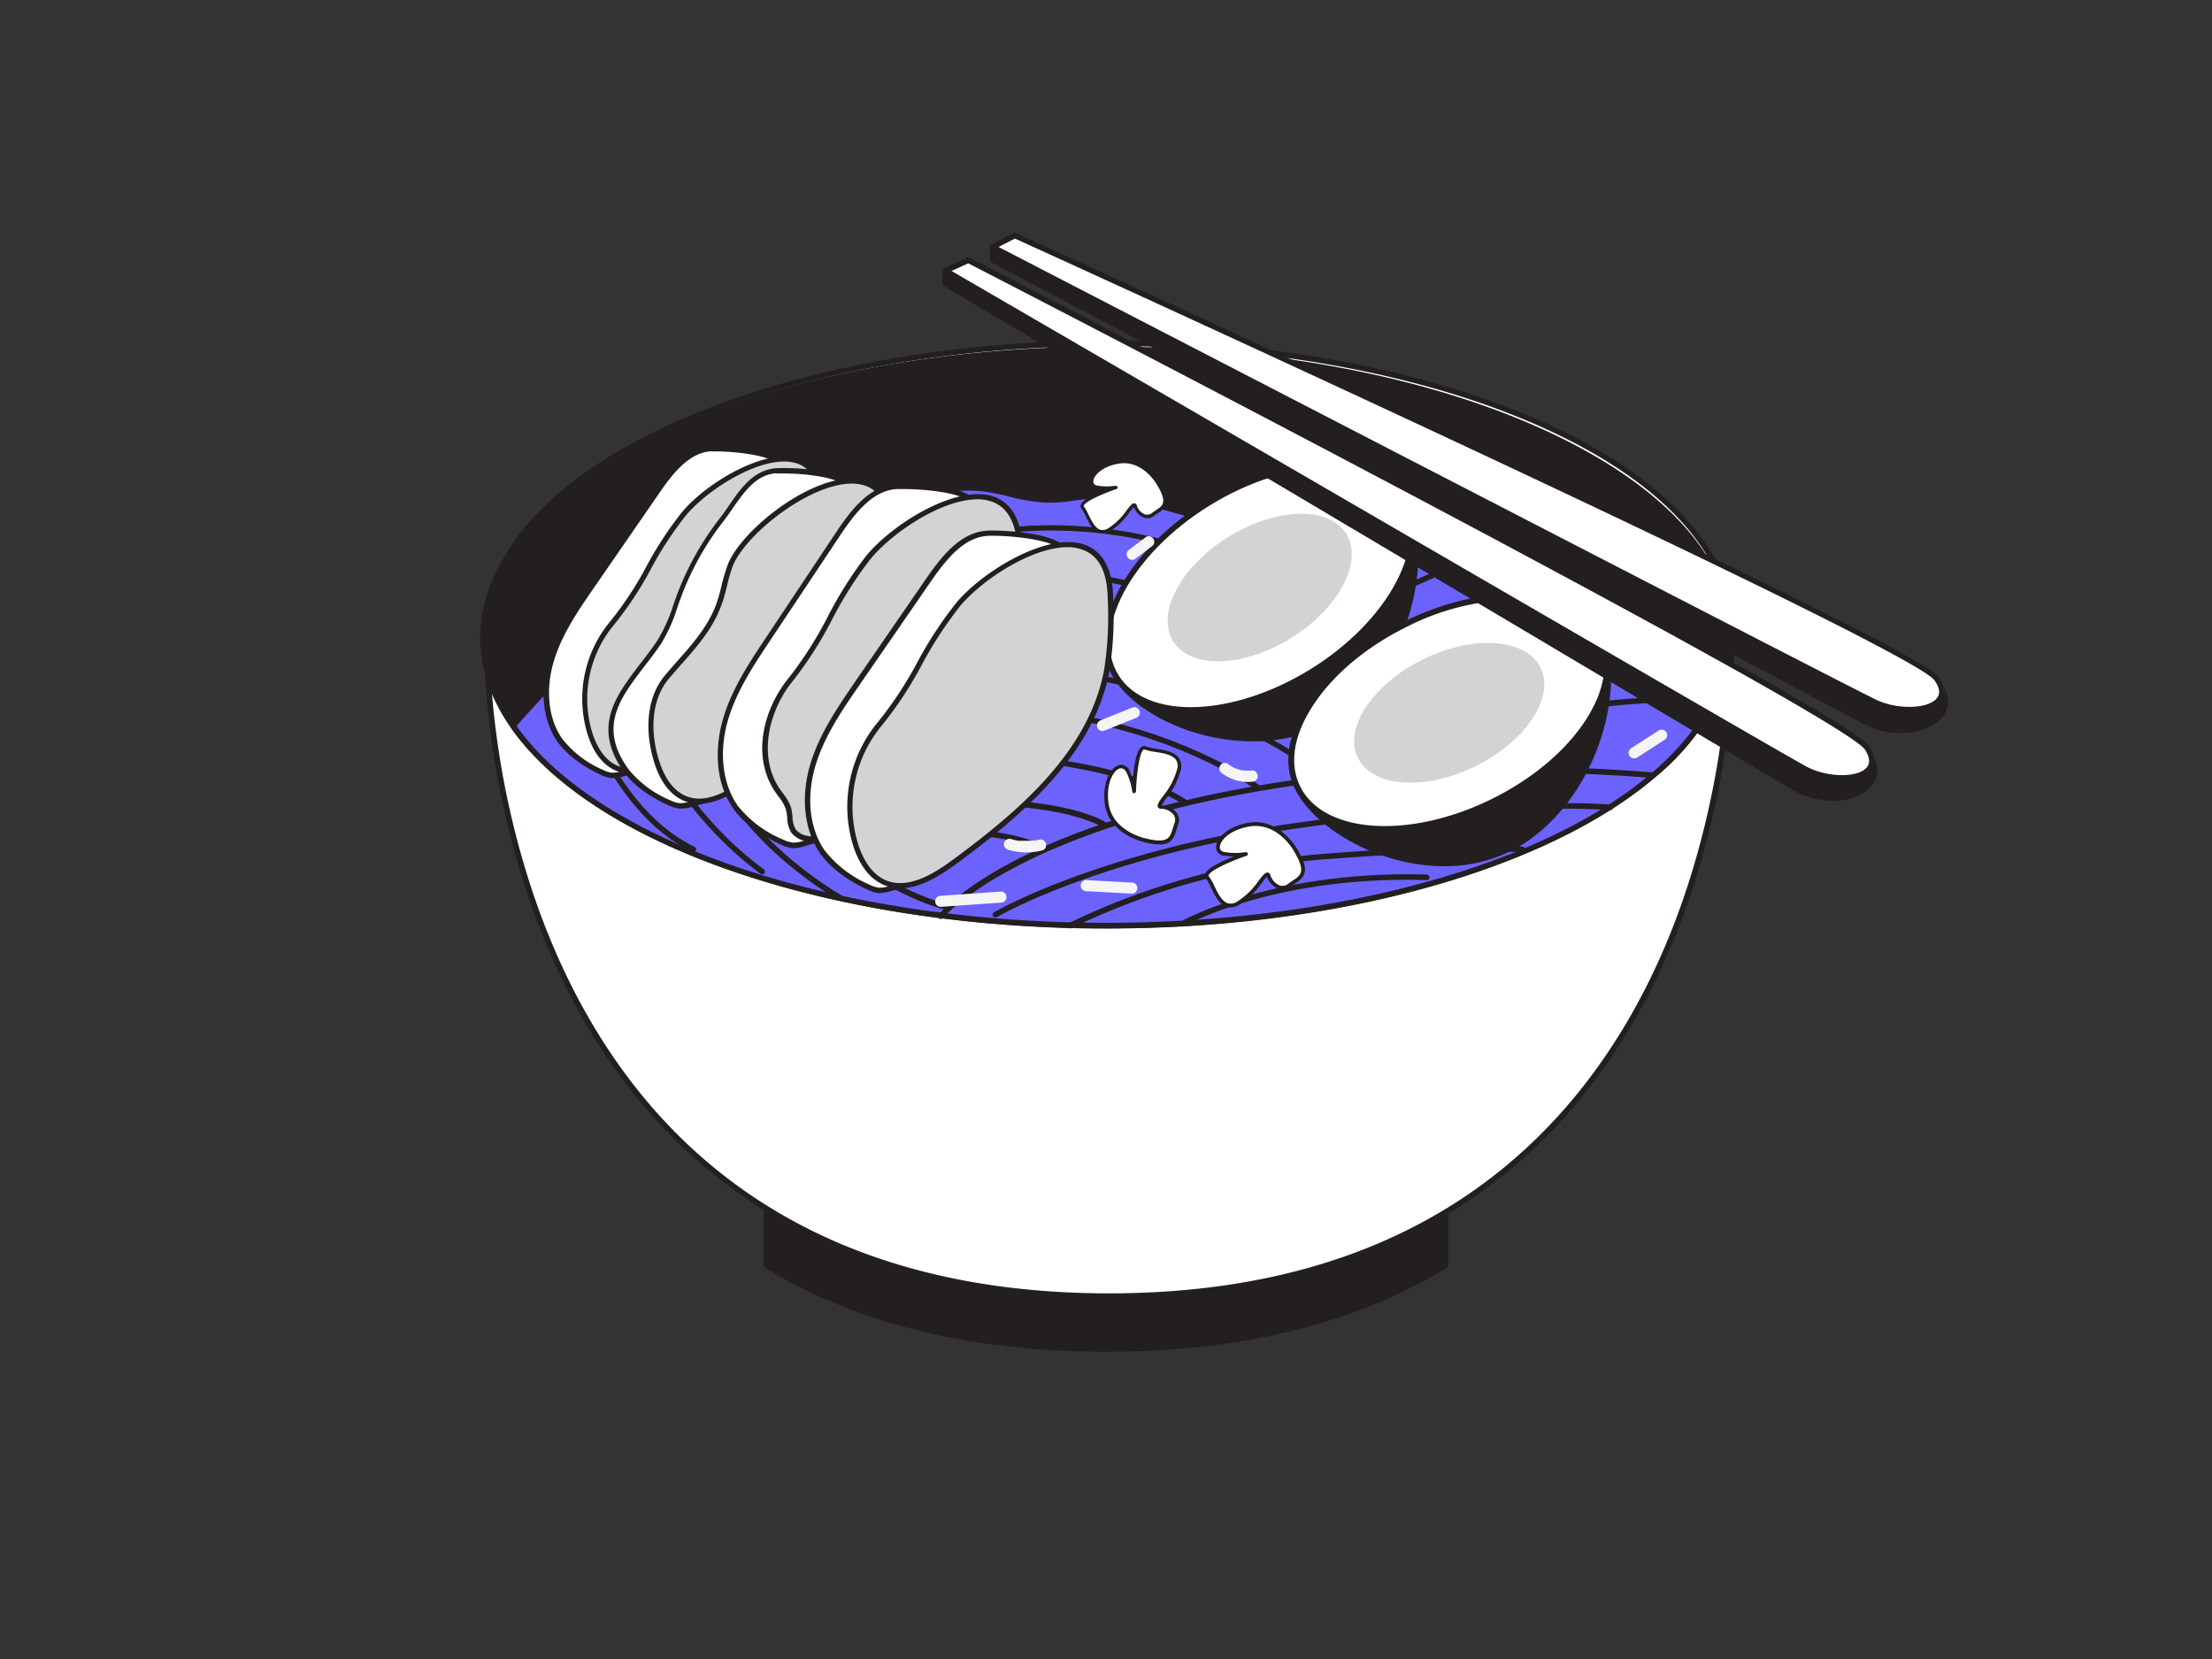 <svg xmlns="http://www.w3.org/2000/svg" viewBox="0 0 400 300"><rect x="0" y="0" width="400" height="300" fill="#333333" stroke="none"/><g id="_411_noodles_flatline" data-name="#411_noodles_flatline"><path d="M261.36,154.42V228.8c-14.82,9.1-34.72,15.1-61.36,15.1s-46.54-6-61.36-15.1V154.42Z" fill="#231f20"/><path d="M200,244.44c-24.5,0-45.23-5.11-61.64-15.18a.54.54,0,0,1-.26-.46V154.42a.54.54,0,0,1,.54-.54H261.36a.54.54,0,0,1,.54.54V228.8a.54.54,0,0,1-.26.46C245.23,239.33,224.5,244.44,200,244.44ZM139.18,228.5c16.19,9.86,36.65,14.86,60.82,14.86s44.63-5,60.82-14.86V155H139.18Z" fill="#231f20"/><path d="M313.19,114.16a155.35,155.35,0,0,1-7.36,45.73c-4.4,13.67-11.3,28-21.95,40.32-16.79,19.48-42.9,34.18-83.32,34.18-40.1,0-66.12-14.47-82.91-33.72C106.92,188.38,100,174.14,95.5,160.49a155.13,155.13,0,0,1-7.56-46.33c0-28.77,50.42-52.09,112.62-52.09S313.19,85.39,313.19,114.16Z" fill="#fff"/><path d="M200.56,234.89c-35.65,0-63.67-11.4-83.29-33.89-9.61-11-17.09-24.59-22.25-40.36a155.44,155.44,0,0,1-7.58-46.48c0-29,50.75-52.59,113.12-52.59s113.13,23.59,113.13,52.59A155.68,155.68,0,0,1,306.31,160c-5.09,15.79-12.5,29.42-22.05,40.5C264.61,223.33,236.45,234.89,200.56,234.89Zm0-172.32c-61.82,0-112.12,23.14-112.12,51.59A154,154,0,0,0,96,160.33c5.11,15.64,12.52,29.1,22,40,19.41,22.26,47.18,33.55,82.53,33.55,35.59,0,63.49-11.44,82.94-34,9.46-11,16.81-24.48,21.85-40.14a154.33,154.33,0,0,0,7.34-45.58C312.69,85.71,262.39,62.57,200.56,62.57Z" fill="#231f20"/><path d="M312.62,115.29A26.11,26.11,0,0,1,309.75,127a42.45,42.45,0,0,1-10.83,13.17c-6.63,5.62-15.44,10.61-25.89,14.73-16.32,6.44-36.66,10.76-59,12q-6.87.39-14,.4a234.39,234.39,0,0,1-35.22-2.6c-41.31-6.28-72.06-23.32-76.77-44a24.43,24.43,0,0,1-.63-5.53C87.38,86.52,137.8,63.2,200,63.2S312.62,86.52,312.62,115.29Z" fill="#231f20"/><path d="M200,167.91a234.84,234.84,0,0,1-35.3-2.61c-42.22-6.42-72.53-23.83-77.21-44.36a24.86,24.86,0,0,1-.65-5.65c0-29,50.76-52.63,113.16-52.63s113.16,23.61,113.16,52.63a26.76,26.76,0,0,1-2.93,12,43,43,0,0,1-11,13.34c-6.67,5.65-15.43,10.63-26,14.82-16.85,6.65-37.33,10.82-59.21,12.08C209.33,167.77,204.61,167.91,200,167.91Zm0-104.17c-61.8,0-112.08,23.12-112.08,51.55a23.87,23.87,0,0,0,.61,5.41c4.59,20.1,34.55,37.19,76.33,43.54a237.8,237.8,0,0,0,49.1,2.19c21.77-1.24,42.13-5.39,58.87-12,10.51-4.14,19.17-9.07,25.74-14.64a41.83,41.83,0,0,0,10.7-13,25.56,25.56,0,0,0,2.81-11.5C312.08,86.86,261.8,63.74,200,63.74Z" fill="#231f20"/><path d="M200,95.29a232.64,232.64,0,0,0-38.1,3.06c-5.12.85-9.11,3.73-14.3,3.93-5.71.23-11.65-1.35-17.15.83-3.77,1.5-6.74,4.63-10.57,6a48.59,48.59,0,0,1-6.1,1.28c-3.13.65-6.27,2-8.15,4.59a31.87,31.87,0,0,0-2.38,4.7c-.64,1.3-10.66,11.34-10.42,11.69,14.63,20.92,57.08,36,107.17,36s92.54-15.12,107.17-36c-3.84-5.48-9.9-11.42-15.07-15.69A38.44,38.44,0,0,0,271.93,107c-3.46-.37-7.14-.31-10.17-2-2.26-1.28-3.9-3.42-6-4.93-4.37-3.13-10.18-3.23-15.52-2.69C226.64,98.76,213.85,95.29,200,95.29Z" fill="#6c63ff"/><path d="M200,167.87c-49.17,0-92.41-14.56-107.58-36.25-.33-.47-.35-.51,4.91-6.1,2.31-2.46,5.18-5.52,5.47-6.1s.45-1,.67-1.46a17.86,17.86,0,0,1,1.76-3.31c1.69-2.34,4.61-4,8.45-4.79.67-.14,1.35-.25,2-.37a25,25,0,0,0,4-.89,24.66,24.66,0,0,0,5.42-3,27.5,27.5,0,0,1,5.12-2.93c3.83-1.52,7.87-1.27,11.78-1a54,54,0,0,0,5.54.17,24.62,24.62,0,0,0,7.85-2,33.24,33.24,0,0,1,6.39-1.92A233.71,233.71,0,0,1,200,94.79,157.23,157.23,0,0,1,217.07,96c7.86.86,15.28,1.66,23.12.86,4.5-.47,11-.68,15.86,2.78a25.89,25.89,0,0,1,2.57,2.2,18.7,18.7,0,0,0,3.39,2.7c2.33,1.33,5.16,1.56,7.89,1.79.7,0,1.4.11,2.09.19a39.08,39.08,0,0,1,20.43,8.72,88.19,88.19,0,0,1,15.16,15.8.5.5,0,0,1,0,.57C292.41,153.3,249.18,167.87,200,167.87ZM93.42,131.29c15.14,21.3,57.91,35.58,106.58,35.58s91.38-14.27,106.56-35.54A88.2,88.2,0,0,0,291.78,116a38,38,0,0,0-19.9-8.5l-2.06-.19c-2.84-.23-5.78-.48-8.31-1.91a20.17,20.17,0,0,1-3.57-2.84,23.73,23.73,0,0,0-2.48-2.12c-4.54-3.26-10.83-3-15.17-2.6-7.94.82-15.76,0-23.33-.85a155.55,155.55,0,0,0-17-1.22,233,233,0,0,0-38,3,33.32,33.32,0,0,0-6.2,1.88,25.44,25.44,0,0,1-8.16,2.06,53,53,0,0,1-5.64-.16c-3.8-.24-7.73-.48-11.35,1a26.55,26.55,0,0,0-4.93,2.83,25.16,25.16,0,0,1-5.66,3.13,25.46,25.46,0,0,1-4.16.94c-.67.11-1.34.22-2,.36-2.5.52-5.89,1.7-7.84,4.39a16.72,16.72,0,0,0-1.66,3.14c-.22.5-.44,1-.68,1.49-.33.67-2.36,2.84-5.64,6.34C96.22,128.16,94,130.54,93.42,131.29Z" fill="#231f20"/><path d="M170.13,166.18a.45.45,0,0,1-.31-.11.49.49,0,0,1-.07-.7c.59-.72,15.08-17.69,66.76-24.68,30-4.05,62.14-1,62.46-1a.5.5,0,1,1-.1,1c-.32,0-32.37-3-62.22,1-51.3,6.94-66,24.15-66.13,24.32A.5.5,0,0,1,170.13,166.18Z" fill="#231f20"/><path d="M180,165.9a.5.5,0,0,1-.26-.93c.19-.11,19.08-11.09,54.25-16.11s57-3.4,57.26-3.38a.5.5,0,0,1-.07,1c-.22,0-22.05-1.62-57.05,3.38s-53.69,15.87-53.88,16A.47.47,0,0,1,180,165.9Z" fill="#231f20"/><path d="M193.5,167.87a.49.49,0,0,1-.44-.26.51.51,0,0,1,.21-.68,129.45,129.45,0,0,1,45-12.44c24.8-2,36.83-1.42,37-1.41a.5.5,0,0,1-.05,1c-.12,0-12.09-.54-36.82,1.4a128,128,0,0,0-44.57,12.34A.52.52,0,0,1,193.5,167.87Z" fill="#231f20"/><path d="M214,167.47a.5.5,0,0,1-.43-.25.51.51,0,0,1,.18-.69c.17-.09,16.57-9.21,44.26-8.38a.49.49,0,0,1,.48.51.51.51,0,0,1-.52.49c-27.39-.84-43.56,8.16-43.72,8.25A.47.47,0,0,1,214,167.47Z" fill="#231f20"/><path d="M125.36,154.08a.54.54,0,0,1-.21-.05c-16.36-7.9-22.45-32.47-22.51-32.72a.5.5,0,0,1,.36-.6.51.51,0,0,1,.61.37c.06.24,6,24.36,22,32.05a.5.5,0,0,1,.24.66A.52.52,0,0,1,125.36,154.08Z" fill="#231f20"/><path d="M137.85,158.11a.55.55,0,0,1-.3-.09c-21-15.42-27.81-42.07-27.87-42.33a.5.5,0,0,1,.36-.61.5.5,0,0,1,.61.37c.06.26,6.77,26.56,27.49,41.76a.5.5,0,0,1,.11.7A.51.51,0,0,1,137.85,158.11Z" fill="#231f20"/><path d="M151.83,162.81a.44.44,0,0,1-.24-.07c-.17-.09-17.4-9.83-23.31-24.75a150.12,150.12,0,0,1-8-27.6.5.5,0,0,1,.42-.57.49.49,0,0,1,.57.41,149.8,149.8,0,0,0,8,27.4c5.78,14.58,22.7,24.14,22.87,24.24a.5.5,0,0,1,.19.68A.51.51,0,0,1,151.83,162.81Z" fill="#231f20"/><path d="M171.07,164.5l-.11,0c-.21,0-21.38-5-31.69-28.16-9.62-21.59-6.63-31.21-6.5-31.61a.51.51,0,0,1,.63-.32.49.49,0,0,1,.32.63c0,.1-3,9.72,6.46,30.9a49.14,49.14,0,0,0,31,27.59.49.49,0,0,1,.38.59A.5.5,0,0,1,171.07,164.5Z" fill="#231f20"/><path d="M238.83,140.28a.49.49,0,0,1-.3-.1C238.3,140,215,122.81,188.42,122c-21.54-.67-39.69,4.22-46.52,6.06-2.51.68-2.88.77-3.18.67a.5.5,0,0,1-.31-.63.49.49,0,0,1,.55-.34,27,27,0,0,0,2.68-.66c6.87-1.86,25.12-6.78,46.81-6.1,26.88.84,50.45,18.22,50.68,18.4a.5.5,0,0,1,.1.7A.48.48,0,0,1,238.83,140.28Z" fill="#231f20"/><path d="M227.29,142.81a.5.5,0,0,1-.29-.09c-.14-.1-13.68-9.82-34.7-12.86s-49.89,5.25-50.18,5.33a.49.49,0,0,1-.62-.34.5.5,0,0,1,.34-.62c.29-.08,29.35-8.44,50.61-5.36s35,12.94,35.13,13a.5.5,0,0,1-.29.9Z" fill="#231f20"/><path d="M214.34,145.63a.5.5,0,0,1-.31-.1c-.07-.06-7.49-5.58-27.62-7.79S143.19,141.89,143,142a.5.5,0,1,1-.27-1c.23-.07,23.41-6.48,43.83-4.24s27.82,7.75,28.12,8a.5.5,0,0,1,.09.7A.47.47,0,0,1,214.34,145.63Z" fill="#231f20"/><path d="M200,149.85a.5.5,0,0,1-.29-.09c-.06,0-5.51-3.86-21.7-4.13a117.07,117.07,0,0,0-29.7,3.36.5.5,0,1,1-.27-1,118.26,118.26,0,0,1,30-3.4c16.58.28,22,4.16,22.27,4.32a.5.5,0,0,1-.3.9Z" fill="#231f20"/><path d="M154.09,154.75a1,1,0,0,1-.26,0,.5.5,0,0,1,.28-1,17.77,17.77,0,0,0,2.2-.59c5.68-1.7,19-5.68,32-.52a.51.51,0,0,1,.28.65.5.5,0,0,1-.65.28c-12.73-5-25.8-1.12-31.37.55A12.14,12.14,0,0,1,154.09,154.75Z" fill="#231f20"/><path d="M274.87,138.87a.48.48,0,0,1-.37-.17c-.15-.16-14.42-16.41-33.58-23.41s-38,6.55-38.21,6.69a.51.51,0,0,1-.7-.11.5.5,0,0,1,.12-.7c.19-.14,19.58-14,39.13-6.82s33.85,23.53,34,23.7a.49.49,0,0,1-.38.82Z" fill="#231f20"/><path d="M263.89,139.44a.49.49,0,0,1-.38-.19c-.14-.17-14.16-17-30.65-19.25s-22.61,4-22.67,4.08a.5.5,0,0,1-.72-.69c.26-.28,6.57-6.64,23.52-4.38s31.15,19.44,31.29,19.61a.5.5,0,0,1-.07.7A.49.49,0,0,1,263.89,139.44Z" fill="#231f20"/><path d="M252.35,139.44a.5.5,0,0,1-.46-.31c0-.07-3.2-7.17-15.74-11.26-12.32-4-15.18-.23-15.21-.19a.5.5,0,0,1-.82-.57c.12-.18,3.17-4.48,16.33-.19s16.23,11.51,16.36,11.82a.5.5,0,0,1-.27.66A.65.65,0,0,1,252.35,139.44Z" fill="#231f20"/><path d="M133.81,115.85c2.48-4.17,6.11-9.65,10.18-12.33,2.87-1.89,6.25-2.61,9.13-4.76,3.08-2.31,5.85-5,9.15-7.05a24.42,24.42,0,0,1,15.95-3.32c3.72.51,7.33,1.9,11.09,2a58.28,58.28,0,0,0,7-.65c7.63-.78,13.38,2,20.52,3.69a46.72,46.72,0,0,1,18.1,8.37" fill="#6c63ff"/><path d="M133.81,116.35a.45.45,0,0,1-.25-.07.51.51,0,0,1-.18-.69c3.74-6.28,7.12-10.37,10.33-12.48A27.42,27.42,0,0,1,148,101a23.72,23.72,0,0,0,4.86-2.59c1.14-.85,2.25-1.78,3.33-2.67a51.2,51.2,0,0,1,5.86-4.4,24.79,24.79,0,0,1,16.28-3.4c1.51.21,3,.56,4.46.91a31.92,31.92,0,0,0,6.57,1.06,31.22,31.22,0,0,0,4.73-.39c.72-.09,1.45-.19,2.17-.26,5.76-.58,10.45.79,15.41,2.25,1.69.49,3.45,1,5.27,1.45a46.72,46.72,0,0,1,18.3,8.47.49.49,0,0,1,.09.7.51.51,0,0,1-.7.09,45.84,45.84,0,0,0-17.92-8.29c-1.85-.45-3.62-1-5.32-1.46-4.87-1.43-9.46-2.78-15-2.21-.71.07-1.43.16-2.14.26a32.78,32.78,0,0,1-4.88.39,32.74,32.74,0,0,1-6.78-1.09c-1.43-.34-2.91-.68-4.37-.89a24.08,24.08,0,0,0-15.62,3.26,50.66,50.66,0,0,0-5.74,4.32c-1.09.9-2.21,1.83-3.37,2.7a24.59,24.59,0,0,1-5.06,2.71,26.67,26.67,0,0,0-4.1,2.07c-3.08,2-6.36,6-10,12.16A.5.5,0,0,1,133.81,116.35Z" fill="#231f20"/><path d="M219.41,113.81a.54.54,0,0,1-.34-.12.51.51,0,0,1,0-.71c.12-.13,11.88-13.12,28-13.4a.53.53,0,0,1,.51.49.5.5,0,0,1-.49.51c-15.64.28-27.12,12.94-27.23,13.07A.5.5,0,0,1,219.41,113.81Z" fill="#231f20"/><path d="M272.43,131.83a.5.5,0,0,1-.46-.3.51.51,0,0,1,.27-.66C283.65,126,302.47,126,302.65,126a.5.5,0,0,1,.5.5.5.5,0,0,1-.5.5c-.18,0-18.8.06-30,4.84A.45.45,0,0,1,272.43,131.83Z" fill="#231f20"/><path d="M263.24,125.26a.5.5,0,0,1-.32-.88c8.81-7.13,23.51-10.76,23.66-10.8a.5.5,0,1,1,.24,1c-.15,0-14.64,3.62-23.27,10.6A.45.45,0,0,1,263.24,125.26Z" fill="#231f20"/><path d="M252,117.94a.52.52,0,0,1-.38-.17.51.51,0,0,1,.06-.71,41.36,41.36,0,0,1,19.22-9.12.5.5,0,0,1,.56.43.51.51,0,0,1-.43.56,40.28,40.28,0,0,0-18.7,8.89A.52.52,0,0,1,252,117.94Z" fill="#231f20"/><path d="M242.4,113.44a.49.49,0,0,1-.41-.21.51.51,0,0,1,.12-.7c6.35-4.48,16.51-8.83,16.61-8.87a.5.5,0,1,1,.39.92c-.1,0-10.16,4.35-16.42,8.77A.52.52,0,0,1,242.4,113.44Z" fill="#231f20"/><path d="M231.7,111a.5.5,0,0,1-.3-.9c4.09-3.14,11.22-5.69,15-7.06a25.65,25.65,0,0,0,2.57-1,.48.48,0,0,1,.69,0,.52.52,0,0,1,0,.72c-.22.22-.71.41-2.91,1.2C243,105.33,236,107.85,232,110.9A.6.6,0,0,1,231.7,111Z" fill="#231f20"/><path d="M138.6,123a.48.48,0,0,1-.2,0,.5.5,0,0,1-.26-.66c.08-.19,8.87-20,36.77-25.82s51.56,6.68,51.82,7.47a.5.5,0,0,1-.31.63.51.51,0,0,1-.56-.17c-1.52-1.31-24.07-12.5-50.74-7-27.37,5.7-36,25-36.06,25.24A.5.5,0,0,1,138.6,123Z" fill="#231f20"/><path d="M145.92,123.39a.47.47,0,0,1-.32-.12.51.51,0,0,1-.06-.71c.15-.17,15.4-17.82,36.76-19.32s38.76,7.66,38.94,7.76a.49.49,0,0,1,.2.67.49.49,0,0,1-.67.21c-.17-.09-17.4-9.11-38.4-7.64s-35.92,18.8-36.07,19A.49.49,0,0,1,145.92,123.39Z" fill="#231f20"/><path d="M158.5,123.2a.5.5,0,0,1-.39-.18.5.5,0,0,1,.06-.7c.12-.11,12.34-10.25,26.81-9.69s23.9,3.93,24,4a.5.5,0,0,1-.34.94,87.56,87.56,0,0,0-23.69-3.91c-14.1-.55-26,9.35-26.12,9.45A.51.51,0,0,1,158.5,123.2Z" fill="#231f20"/><path d="M241,129.62c-14.32,8.9-33.89,1.09-39.09-7.28s2.2-22.36,16.52-31.26,30.15-9.33,35.35-1S255.28,120.72,241,129.62Z" fill="#231f20"/><path d="M226.47,134.06c-10.72,0-21.21-5.21-25.07-11.43-5.35-8.61,2.14-23,16.7-32s30.74-9.4,36.09-.79c2.68,4.32,3.07,12.16,1,20-2.35,8.84-7.43,16.23-13.94,20.27A27.78,27.78,0,0,1,226.47,134.06Zm13.79-49.42c-6.45,0-14.23,2.31-21.6,6.89-14,8.73-21.38,22.43-16.35,30.53,4.87,7.84,24,16,38.36,7.1,6.28-3.9,11.19-11.06,13.47-19.63,2-7.54,1.67-15-.87-19.13C250.88,86.54,246.11,84.64,240.26,84.64Z" fill="#231f20"/><ellipse cx="227.79" cy="106.23" rx="30.54" ry="17.84" transform="translate(-21.76 136.21) rotate(-31.85)" fill="#fff"/><path d="M215.36,128.8c-6.23,0-11.34-2.06-13.91-6.2-5.33-8.58,2.15-22.91,16.68-31.93s30.68-9.39,36-.81c2.61,4.2,2.28,9.85-.92,15.91s-8.76,11.67-15.76,16h0C230,126.45,222,128.8,215.36,128.8Zm24.9-44.22c-6.47,0-14.25,2.32-21.63,6.9-14.07,8.75-21.42,22.48-16.37,30.61S222.88,129.72,237,121h0c6.86-4.26,12.33-9.82,15.42-15.65s3.37-11.06.95-14.95S246.13,84.58,240.26,84.58Zm-3,36.8h0Z" fill="#231f20"/><ellipse cx="227.79" cy="106.23" rx="18.42" ry="10.76" transform="translate(-21.76 136.21) rotate(-31.85)" fill="#d1d3d4"/><path d="M272.9,153.47c-15.12,7.47-33.85-2.21-38.21-11s4.36-22.05,19.49-29.51,30.91-6.36,35.27,2.47S288,146,272.9,153.47Z" fill="#231f20"/><path d="M261.16,156.64c-11.8,0-23.4-6.77-27-14-2.2-4.45-1.32-10.07,2.47-15.81s9.86-10.77,17.26-14.42,15.19-5.41,21.95-4.93,11.85,3.19,14.05,7.65,1.87,12.4-.95,20c-3.2,8.57-9,15.43-15.85,18.82A26.86,26.86,0,0,1,261.16,156.64Zm12.51-48.13a44.48,44.48,0,0,0-19.26,4.89c-7.22,3.57-13.2,8.56-16.83,14.06s-4.43,10.64-2.41,14.73c4.09,8.28,22.3,18.3,37.49,10.8,6.63-3.28,12.21-9.92,15.32-18.23,2.73-7.31,3.12-14.82,1-19.13-2-4.09-6.69-6.6-13.16-7C275.11,108.53,274.4,108.51,273.67,108.51Z" fill="#231f20"/><ellipse cx="262.07" cy="128.91" rx="30.54" ry="17.84" transform="translate(-29.99 129.34) rotate(-26.28)" fill="#fff"/><path d="M250.48,150.31c-7.59,0-13.72-2.61-16.22-7.67-2.19-4.43-1.31-10,2.47-15.74s9.84-10.77,17.23-14.41,15.18-5.4,21.92-4.93,11.82,3.19,14,7.62,1.32,10-2.46,15.75-9.85,10.76-17.24,14.41A45.5,45.5,0,0,1,250.48,150.31Zm23.19-41.86a44.55,44.55,0,0,0-19.28,4.9c-7.24,3.57-13.23,8.57-16.86,14.08s-4.44,10.67-2.41,14.79c4.24,8.58,19.78,9.59,34.64,2.26C277,140.9,283,135.9,286.62,130.4s4.43-10.68,2.4-14.79-6.72-6.63-13.2-7.09C275.11,108.47,274.4,108.45,273.67,108.45Z" fill="#231f20"/><ellipse cx="262.07" cy="128.91" rx="18.42" ry="10.76" transform="translate(-29.99 129.34) rotate(-26.28)" fill="#d1d3d4"/><path d="M128.7,81.12c-4.28.15-7.34,4-9.78,7.56L107,105.94c-2.87,4.17-5.79,8.41-7.3,13.24s-1.41,10.42,1.45,14.59a19.12,19.12,0,0,0,7.61,5.87,5.17,5.17,0,0,0,1.7.57,5.54,5.54,0,0,0,1.93-.28l3.47-.92a4.16,4.16,0,0,1-2.45-2.66,39.46,39.46,0,0,0,4.42-9.74,83.45,83.45,0,0,1,18.53-32.84c2.29-2.5,8.07-6.76,4.7-10.18C139,81.53,131.48,81,128.7,81.12Z" fill="#fff"/><path d="M110.76,140.7h-.33a5.9,5.9,0,0,1-1.86-.61c-2-.93-5.68-3-7.8-6-2.66-3.88-3.23-9.49-1.5-15,1.54-4.94,4.49-9.23,7.35-13.37l11.91-17.26c2.72-4,5.84-7.62,10.16-7.77h0c2.62-.09,10.5.35,12.73,2.61a3.71,3.71,0,0,1,1.17,2.69c0,2.44-2.5,4.84-4.49,6.77-.51.5-1,1-1.37,1.38a83.23,83.23,0,0,0-18.42,32.66,39.85,39.85,0,0,1-4.36,9.66,3.74,3.74,0,0,0,2.1,2.15.48.48,0,0,1,.31.47.47.47,0,0,1-.36.44l-3.47.93A7,7,0,0,1,110.76,140.7Zm18-59.1c-3.89.13-6.82,3.62-9.4,7.36l-11.91,17.26c-2.81,4.08-5.73,8.3-7.23,13.11-1.63,5.23-1.11,10.53,1.38,14.17a18.65,18.65,0,0,0,7.42,5.71,4.92,4.92,0,0,0,1.54.52,5.12,5.12,0,0,0,1.76-.26l2.34-.62a4.63,4.63,0,0,1-1.65-2.36.46.46,0,0,1,0-.38,39.28,39.28,0,0,0,4.37-9.63,84.11,84.11,0,0,1,18.63-33c.39-.42.88-.9,1.42-1.42,1.85-1.8,4.17-4,4.19-6.09a2.72,2.72,0,0,0-.89-2c-1.87-1.9-9.26-2.43-12-2.33Zm0-.48h0Z" fill="#231f20"/><path d="M148.89,91.85c-.3-16.57-19.19-6.08-25.14,1-5.2,6.17-7.86,13.81-13,19.81a21.52,21.52,0,0,0-4,19.94c.82,2.62,2.33,5.25,4.85,6.34,3.87,1.65,8.15-.91,11.54-3.41,11.13-8.19,22.63-18.06,25.21-31.64A58.86,58.86,0,0,0,148.89,91.85Z" fill="#d1d3d4"/><path d="M114.13,139.91a7.06,7.06,0,0,1-2.79-.56c-2.91-1.25-4.39-4.3-5.11-6.63a21.89,21.89,0,0,1,4.14-20.38,62.06,62.06,0,0,0,6.5-9.87,65.36,65.36,0,0,1,6.52-9.94c4.41-5.24,15.12-11.71,21.2-9.56,3.08,1.09,4.68,4.08,4.76,8.87h0a59,59,0,0,1-.62,12.12c-2.57,13.52-13.73,23.34-25.39,31.93C120.67,137.85,117.38,139.91,114.13,139.91ZM141.8,83.46c-5.84,0-14,5.3-17.7,9.67a65,65,0,0,0-6.42,9.8,63.25,63.25,0,0,1-6.6,10,20.94,20.94,0,0,0-4,19.49c.67,2.15,2,4.94,4.59,6.05,3.65,1.56,7.84-1,11.07-3.35,11.52-8.48,22.52-18.15,25-31.36a58.31,58.31,0,0,0,.61-11.93h0c-.08-4.36-1.47-7-4.14-8A7.37,7.37,0,0,0,141.8,83.46Z" fill="#231f20"/><path d="M140.48,85.09c-5,.25-7.27,5.4-10,8.86a51.87,51.87,0,0,0-7.72,13.8c-1.08,2.91-1.93,6-3.68,8.53-5,7.42-12.71,13.41-5.88,23a19.74,19.74,0,0,0,7.87,5.87,5.39,5.39,0,0,0,1.75.54,5.51,5.51,0,0,0,2-.31l3.53-1a4.3,4.3,0,0,1-2.55-2.67,40.39,40.39,0,0,0,4.36-10,85.28,85.28,0,0,1,18.37-33.84c2.3-2.59,8.13-7,4.63-10.47C151,85.34,143.31,84.94,140.48,85.09Z" fill="#fff"/><path d="M123.09,146.21h-.28a6.12,6.12,0,0,1-1.91-.58c-2.06-.92-5.85-2.92-8.06-6-5.83-8.2-1.51-13.81,3.06-19.76.95-1.23,1.93-2.51,2.82-3.81a28.36,28.36,0,0,0,3-6.54c.22-.63.44-1.26.67-1.89a52.59,52.59,0,0,1,7.79-13.93c.55-.69,1.07-1.45,1.62-2.26,2.12-3.08,4.52-6.57,8.7-6.78h0c2.67-.14,10.73.19,13,2.46a3.8,3.8,0,0,1,1.24,2.72c0,2.48-2.47,5-4.47,7-.52.53-1,1-1.38,1.44a84.91,84.91,0,0,0-18.27,33.65,40.19,40.19,0,0,1-4.29,9.94,3.83,3.83,0,0,0,2.19,2.17.48.48,0,0,1,0,.91l-3.53,1A6.75,6.75,0,0,1,123.09,146.21Zm17.39-61.12,0,.48c-3.71.19-5.87,3.33-8,6.37-.56.81-1.09,1.58-1.65,2.31a51.22,51.22,0,0,0-7.65,13.67c-.23.62-.45,1.24-.67,1.86a28.62,28.62,0,0,1-3.06,6.77c-.9,1.33-1.89,2.62-2.85,3.86-4.53,5.9-8.45,11-3,18.62a19.14,19.14,0,0,0,7.67,5.71,5,5,0,0,0,1.59.5,5.14,5.14,0,0,0,1.8-.29l2.39-.68a4.91,4.91,0,0,1-1.74-2.39.46.46,0,0,1,0-.38,39.86,39.86,0,0,0,4.31-9.91,85.9,85.9,0,0,1,18.47-34c.39-.44.89-.94,1.42-1.47,1.87-1.88,4.2-4.21,4.18-6.3a2.8,2.8,0,0,0-.94-2c-1.95-1.9-9.5-2.33-12.32-2.18Z" fill="#231f20"/><path d="M161.26,95.71c-.65-18.95-25.81-2.46-29.25,6.64-.86,2.25-1.2,4.67-2,6.94-1.87,5.22-5.93,9-9.41,13.14s-3.42,10.48-1.76,15.56c.88,2.67,2.47,5.33,5.06,6.4,4,1.63,8.31-1.06,11.72-3.67,11.23-8.55,22.81-18.82,25.22-32.73A60,60,0,0,0,161.26,95.71Z" fill="#d1d3d4"/><path d="M126.44,145.35a7.13,7.13,0,0,1-2.73-.53c-3-1.23-4.54-4.31-5.32-6.68-2-6.22-1.35-12.2,1.85-16,.71-.85,1.45-1.69,2.19-2.53,2.79-3.15,5.68-6.41,7.13-10.47a34,34,0,0,0,.93-3.28,33.93,33.93,0,0,1,1.08-3.67c2.43-6.42,15.73-16.91,24-15.54,2.67.44,5.91,2.37,6.14,9h0a59.9,59.9,0,0,1-.44,12.38c-2.4,13.85-13.62,24.06-25.39,33C133.17,143.17,129.8,145.35,126.44,145.35Zm27.61-57.9c-7.76,0-19.42,9.29-21.61,15.07a33.74,33.74,0,0,0-1,3.56c-.28,1.11-.57,2.26-1,3.36-1.51,4.24-4.46,7.56-7.31,10.78-.73.84-1.47,1.67-2.18,2.51-3,3.56-3.61,9.21-1.67,15.12.71,2.18,2.13,5,4.79,6.11,3.76,1.54,8-1.12,11.26-3.61,11.62-8.85,22.69-18.9,25-32.44a59.23,59.23,0,0,0,.42-12.18h0c-.16-4.86-2-7.61-5.35-8.17A9,9,0,0,0,154.05,87.45Z" fill="#231f20"/><path d="M162.18,88c-4.68.24-8,4.55-10.56,8.44l-12.7,19.07c-3.06,4.6-6.17,9.29-7.73,14.6S129.82,141.51,133,146c2,2.77,5.37,4.93,8.42,6.29a5.89,5.89,0,0,0,1.87.58,6,6,0,0,0,2.1-.33l3.78-1.08a4.54,4.54,0,0,1-2.73-2.85,43.48,43.48,0,0,0,4.67-10.72,91.15,91.15,0,0,1,19.65-36.22c2.46-2.77,8.71-7.53,5-11.2C173.48,88.26,165.21,87.84,162.18,88Z" fill="#fff"/><path d="M143.57,153.37h-.3a6.36,6.36,0,0,1-2-.62c-2.2-1-6.25-3.12-8.61-6.45-3-4.18-3.68-10.29-1.9-16.33,1.59-5.42,4.74-10.15,7.79-14.72l12.7-19.07c2.9-4.36,6.24-8.42,10.93-8.66l0,.48,0-.48c2.85-.15,11.46.2,13.93,2.62A4,4,0,0,1,177.39,93c0,2.65-2.64,5.31-4.77,7.44-.55.56-1.07,1.08-1.48,1.54a90.8,90.8,0,0,0-19.55,36,43.24,43.24,0,0,1-4.6,10.65,4,4,0,0,0,2.37,2.35.49.49,0,0,1,.31.47.49.49,0,0,1-.35.45L145.54,153A7.25,7.25,0,0,1,143.57,153.37Zm19.87-64.93c-.47,0-.89,0-1.24,0-4.27.22-7.41,4.09-10.18,8.23l-12.7,19.07c-3,4.51-6.12,9.18-7.67,14.46-1.7,5.77-1,11.56,1.76,15.5a20.41,20.41,0,0,0,8.22,6.13,5.66,5.66,0,0,0,1.72.54,5.25,5.25,0,0,0,1.93-.32l2.63-.74a5.12,5.12,0,0,1-1.91-2.58.46.46,0,0,1,.05-.38,42.75,42.75,0,0,0,4.61-10.61,91.85,91.85,0,0,1,19.76-36.41c.42-.47,1-1,1.52-1.57,2-2,4.5-4.52,4.49-6.77a3,3,0,0,0-1-2.2C173.56,89,167,88.44,163.44,88.44Z" fill="#231f20"/><path d="M184.42,99.36c-.62-18.1-21.08-6.31-27.45,1.51-5.58,6.84-8.34,15.23-13.88,21.89-4.51,5.4-6.74,14-2.51,20.2a12.32,12.32,0,0,1,2,3.26c.4,1.36.11,3,.94,4.1a3.79,3.79,0,0,0,2.33,1.32c4.18.93,8-1.71,11.14-4.11,12-9.15,24.41-20.14,27-35A64.06,64.06,0,0,0,184.42,99.36Z" fill="#d1d3d4"/><path d="M147.56,152.3a8.27,8.27,0,0,1-1.83-.2,4.23,4.23,0,0,1-2.61-1.5,5.31,5.31,0,0,1-.77-2.72,8.16,8.16,0,0,0-.24-1.53,7.63,7.63,0,0,0-1.34-2.32c-.19-.26-.39-.53-.58-.81-4.54-6.72-1.87-15.47,2.54-20.76a68.94,68.94,0,0,0,6.93-10.9,71.71,71.71,0,0,1,6.94-11c4.72-5.79,16.29-13,23-10.8,3.35,1.13,5.15,4.35,5.33,9.56h0a64.7,64.7,0,0,1-.47,13.24c-2.57,14.82-14.57,25.73-27.16,35.32C154.41,150.07,151.14,152.3,147.56,152.3Zm29.14-62c-6.41,0-15.38,6-19.37,10.89A70.73,70.73,0,0,0,150.48,112a68.84,68.84,0,0,1-7,11c-4.33,5.2-6.57,13.61-2.48,19.65l.56.78a8.62,8.62,0,0,1,1.48,2.61,9.11,9.11,0,0,1,.27,1.7,4.42,4.42,0,0,0,.6,2.26,3.33,3.33,0,0,0,2.05,1.14c3.91.86,7.61-1.63,10.76-4,12.44-9.48,24.29-20.24,26.81-34.74a63.43,63.43,0,0,0,.45-13h0c-.16-4.78-1.74-7.71-4.69-8.71A8.17,8.17,0,0,0,176.7,90.28Z" fill="#231f20"/><path d="M178.74,96.42c-4.68.17-8,4.42-10.69,8.27l-13,18.86c-3.14,4.55-6.32,9.19-8,14.47s-1.55,11.39,1.58,15.94c1.91,2.8,5.28,5,8.31,6.42a6,6,0,0,0,1.86.62,6.1,6.1,0,0,0,2.11-.3l3.79-1a4.57,4.57,0,0,1-2.68-2.9,43.56,43.56,0,0,0,4.84-10.65,91.13,91.13,0,0,1,20.24-35.89c2.51-2.73,8.83-7.39,5.14-11.12C190,96.87,181.78,96.32,178.74,96.42Z" fill="#fff"/><path d="M159.13,161.49h-.36a6.51,6.51,0,0,1-2-.66c-2.19-1-6.2-3.22-8.51-6.58-2.9-4.23-3.52-10.35-1.64-16.36,1.68-5.39,4.91-10.07,8-14.6l13-18.86c3-4.31,6.37-8.31,11.07-8.48h0c2.85-.1,11.46.39,13.88,2.85a4,4,0,0,1,1.27,2.91c0,2.65-2.72,5.26-4.89,7.36-.56.55-1.09,1.06-1.5,1.51a90.87,90.87,0,0,0-20.14,35.71,43.41,43.41,0,0,1-4.77,10.56,4.06,4.06,0,0,0,2.33,2.4.48.48,0,0,1,.3.47.47.47,0,0,1-.35.44l-3.8,1A7.27,7.27,0,0,1,159.13,161.49ZM178.75,96.9c-4.27.15-7.48,4-10.3,8.07l-13,18.86c-3.08,4.46-6.26,9.08-7.9,14.33-1.79,5.74-1.23,11.54,1.51,15.53a20.42,20.42,0,0,0,8.12,6.26,5.37,5.37,0,0,0,1.71.57,5.66,5.66,0,0,0,1.93-.29l2.65-.7a5.07,5.07,0,0,1-1.87-2.61.46.46,0,0,1,0-.38A43.07,43.07,0,0,0,166.42,146a91.82,91.82,0,0,1,20.35-36.09c.42-.46,1-1,1.54-1.55,2-2,4.57-4.44,4.6-6.68a3.06,3.06,0,0,0-1-2.23c-2-2.08-10.13-2.66-13.17-2.56Zm0-.48h0Z" fill="#231f20"/><path d="M200.79,108.15c-.32-18.11-21-6.65-27.47,1.07-5.68,6.74-8.59,15.09-14.23,21.65a23.52,23.52,0,0,0-4.43,21.79c.89,2.87,2.54,5.74,5.3,6.93,4.23,1.81,8.91-1,12.61-3.72,12.16-9,24.73-19.74,27.55-34.58A64.11,64.11,0,0,0,200.79,108.15Z" fill="#d1d3d4"/><path d="M162.81,160.63a7.7,7.7,0,0,1-3-.61c-3.17-1.36-4.78-4.68-5.57-7.22a23.91,23.91,0,0,1,4.52-22.23,68.16,68.16,0,0,0,7.11-10.79A71.4,71.4,0,0,1,173,108.92c4.82-5.71,16.49-12.78,23.13-10.43,3.33,1.19,5.08,4.43,5.17,9.65a64.09,64.09,0,0,1-.68,13.23c-2.81,14.77-15,25.49-27.73,34.88C169.94,158.39,166.35,160.63,162.81,160.63Zm30.24-61.69c-6.39,0-15.34,5.8-19.37,10.58a71.62,71.62,0,0,0-7,10.72,68.21,68.21,0,0,1-7.21,10.94,23,23,0,0,0-4.33,21.34c.73,2.36,2.2,5.42,5,6.64,4,1.72,8.6-1.06,12.14-3.67,12.59-9.27,24.62-19.84,27.37-34.29a63.49,63.49,0,0,0,.66-13h0c-.08-4.79-1.61-7.75-4.55-8.79A8.21,8.21,0,0,0,193.05,98.94Z" fill="#231f20"/><path d="M234.3,153.76s-3-5.59-8.45-4.66-7,5.06-4.25,5.32a11.78,11.78,0,0,0,3.72,0s-8.18,2.76-7,4.22,2.19,6.39,5.38,4.79,5.29-6.41,5.69-5.09,2.06,3,3.79,1.7S237.09,158.41,234.3,153.76Z" fill="#fff"/><path d="M222.53,164.09a2.1,2.1,0,0,1-.74-.13c-1.35-.45-2.13-2.07-2.83-3.5a8.62,8.62,0,0,0-.89-1.6.85.85,0,0,1-.16-.78c.32-1.1,3.12-2.39,5.21-3.21-.45,0-1-.05-1.56-.11a1.6,1.6,0,0,1-1.65-1.51c-.07-1.66,2.17-3.85,5.88-4.48,5.52-.94,8.66,4.56,8.8,4.82,2.37,3.95,1.37,5-.43,6.2-.25.16-.51.33-.75.52a2.31,2.31,0,0,1-2.2.44,3.59,3.59,0,0,1-2.1-2.22,10.52,10.52,0,0,0-1,1.2,14,14,0,0,1-4.22,4A3.08,3.08,0,0,1,222.53,164.09Zm2.79-10a.34.34,0,0,1,.32.24.33.33,0,0,1-.21.42c-2.69.91-6.6,2.61-6.86,3.53a.15.15,0,0,0,0,.16,9.25,9.25,0,0,1,1,1.73c.63,1.31,1.35,2.79,2.43,3.16a2,2,0,0,0,1.56-.19,13.4,13.4,0,0,0,4-3.82c.84-1.07,1.25-1.62,1.73-1.53a.58.58,0,0,1,.44.47,3,3,0,0,0,1.69,1.86,1.66,1.66,0,0,0,1.57-.34c.26-.2.53-.38.8-.55,1.41-.93,2.43-1.6.21-5.29h0c0-.06-2.95-5.36-8.09-4.48-3.54.6-5.37,2.59-5.32,3.79,0,.62.58.81,1,.85a11.56,11.56,0,0,0,3.6,0Z" fill="#231f20"/><path d="M209.52,87.58s-2.57-4.81-7.26-4-6.06,4.34-3.66,4.57a10.23,10.23,0,0,0,3.2,0s-7,2.37-6,3.63,1.88,5.49,4.63,4.12,4.55-5.52,4.89-4.37,1.77,2.6,3.26,1.45S211.93,91.58,209.52,87.58Z" fill="#fff"/><path d="M199.4,96.46a1.93,1.93,0,0,1-.63-.1c-1.16-.4-1.84-1.79-2.43-3a8.46,8.46,0,0,0-.77-1.37.71.71,0,0,1-.14-.67c.27-1,2.68-2.06,4.48-2.77-.38,0-.83,0-1.34-.09a1.37,1.37,0,0,1-1.42-1.3c-.06-1.43,1.86-3.31,5.06-3.85,4.75-.82,7.45,3.92,7.57,4.14,2,3.4,1.17,4.32-.37,5.34a6.87,6.87,0,0,0-.65.45,2,2,0,0,1-1.89.38,3.09,3.09,0,0,1-1.81-1.92,11.35,11.35,0,0,0-.87,1,11.58,11.58,0,0,1-3.63,3.45A2.6,2.6,0,0,1,199.4,96.46Zm2.4-8.6a.29.29,0,0,1,.28.21.28.28,0,0,1-.18.36c-2.32.78-5.68,2.24-5.91,3a.17.17,0,0,0,0,.14,7.67,7.67,0,0,1,.84,1.49c.55,1.12,1.17,2.4,2.1,2.72a1.73,1.73,0,0,0,1.34-.17,11.49,11.49,0,0,0,3.43-3.29c.72-.92,1.08-1.38,1.49-1.31a.54.54,0,0,1,.38.4,2.52,2.52,0,0,0,1.45,1.6,1.4,1.4,0,0,0,1.35-.29c.23-.17.46-.32.68-.47,1.22-.8,2.1-1.38.19-4.55h0s-2.53-4.61-6.95-3.86c-3.05.52-4.62,2.23-4.58,3.26,0,.54.5.7.9.74a10.46,10.46,0,0,0,3.09,0Z" fill="#231f20"/><path d="M207,152s-6.21-1.26-6.89-6.75,2.82-8.21,3.88-5.61a12.31,12.31,0,0,1,1.07,3.57s.29-8.63,2-7.9,6.74.27,6.13,3.78S208.59,146,210,146s3.49,1.1,2.71,3.14S212.25,153.29,207,152Z" fill="#fff"/><path d="M209.69,152.71a11.8,11.8,0,0,1-2.78-.43c-.29-.06-6.46-1.48-7.14-7-.46-3.74,1-6.51,2.6-6.93a1.6,1.6,0,0,1,1.92,1.15c.23.56.41,1,.55,1.46.19-2.23.62-5.28,1.59-5.91a.82.82,0,0,1,.79-.06,9.08,9.08,0,0,0,1.78.39c1.57.25,3.35.54,4.18,1.7a2.63,2.63,0,0,1,.37,2.06,13.74,13.74,0,0,1-2.62,5.19,11.77,11.77,0,0,0-.86,1.32A3.59,3.59,0,0,1,212.8,147a2.31,2.31,0,0,1,.21,2.23c-.11.3-.2.59-.28.88C212.27,151.61,211.75,152.71,209.69,152.71Zm-6.92-13.77-.23,0c-1.16.3-2.54,2.62-2.1,6.19.64,5.17,6.56,6.44,6.62,6.45h0c4.17,1.06,4.52-.11,5-1.73.09-.3.19-.61.3-.92a1.64,1.64,0,0,0-.13-1.6,2.92,2.92,0,0,0-2.26-1.08.58.58,0,0,1-.57-.29c-.22-.43.17-1,1-2.1a13.14,13.14,0,0,0,2.51-4.91,2,2,0,0,0-.26-1.55c-.66-.93-2.29-1.2-3.73-1.43a9.18,9.18,0,0,1-1.94-.44.16.16,0,0,0-.16,0c-.81.52-1.31,4.75-1.4,7.58a.35.35,0,0,1-.34.33h0a.34.34,0,0,1-.33-.34,12.29,12.29,0,0,0-1.05-3.44C203.51,139.35,203.24,138.94,202.77,138.94Z" fill="#231f20"/><path d="M204.67,159.6l-8.25-.45a1,1,0,0,0,0,2l8.25.45a1,1,0,0,0,0-2Z" fill="#f5f5f5"/><path d="M208.58,97.47A1,1,0,0,0,208,97a1,1,0,0,0-.77.1l-3,2.27a1.14,1.14,0,0,0-.46.6,1.08,1.08,0,0,0,.1.77,1,1,0,0,0,.6.46,1,1,0,0,0,.77-.1l3-2.27a1,1,0,0,0,.46-.6A1,1,0,0,0,208.58,97.47Z" fill="#f5f5f5"/><path d="M189.13,152.53a1,1,0,0,0-1.23-.69l-.7.15-.26,0-.2,0a10.77,10.77,0,0,1-1.39.05c-.23,0-.45,0-.67,0l-.31,0-.2,0a10.73,10.73,0,0,1-1.36-.32,1,1,0,1,0-.53,1.93,11.61,11.61,0,0,0,6.16.14A1,1,0,0,0,189.13,152.53Z" fill="#f5f5f5"/><path d="M226.44,139.33a7,7,0,0,1-1.29,0l-.3,0h-.08c-.22,0-.43-.09-.64-.15a4.35,4.35,0,0,1-.61-.2s-.28-.12-.07,0l-.29-.14c-.19-.1-.38-.2-.57-.32l-.27-.18s-.31-.24-.12-.08a1.06,1.06,0,0,0-.71-.3,1,1,0,0,0-.7.3,1,1,0,0,0,0,1.41,7.71,7.71,0,0,0,5.65,1.69,1,1,0,0,0,1-1C227.42,139.84,227,139.26,226.44,139.33Z" fill="#f5f5f5"/><path d="M301.34,132.44a1,1,0,0,0-1.37-.36l-5,3.22a1,1,0,0,0,1,1.73l5-3.22A1,1,0,0,0,301.34,132.44Z" fill="#f5f5f5"/><path d="M206.08,128.61a1,1,0,0,0-1.23-.69l-5.76,2.31a1,1,0,0,0-.69,1.23,1,1,0,0,0,1.23.7l5.75-2.32A1,1,0,0,0,206.08,128.61Z" fill="#f5f5f5"/><path d="M181,161.22l-10.89.77a1,1,0,0,0-1,1,1,1,0,0,0,1,1l10.89-.77a1,1,0,0,0,0-2Z" fill="#f5f5f5"/><path d="M171,51.28S318.67,139,324.15,142.22c8.16,4.88,17.64.28,14-5.35C333.83,130.26,171,48.93,171,48.93Z" fill="#231f20"/><path d="M331.37,144.8a14.65,14.65,0,0,1-7.5-2.12c-5.41-3.23-151.69-90.06-153.17-90.94a.54.54,0,0,1-.26-.46V48.93a.55.55,0,0,1,.26-.46.56.56,0,0,1,.52,0c6.65,3.32,163,81.47,167.36,88.13a4.41,4.41,0,0,1-.41,5.82A9.55,9.55,0,0,1,331.37,144.8ZM171.52,51c7,4.19,147.6,87.62,152.9,90.79,5.05,3,10.66,2.29,13-.11a3.37,3.37,0,0,0,.28-4.49C334.36,132.06,228,78,171.52,49.8Z" fill="#231f20"/><path d="M171,48.93S320.77,136,326.4,139s14.92,1.88,11.26-3.75c-4.3-6.61-162.55-88.23-162.55-88.23Z" fill="#fff"/><path d="M333.06,141.16a15.18,15.18,0,0,1-6.9-1.69c-5.57-3-153.94-89.24-155.43-90.11a.48.48,0,0,1-.25-.45.49.49,0,0,1,.29-.43l4.13-1.88a.52.52,0,0,1,.44,0c6.46,3.33,158.42,81.75,162.74,88.39,1.55,2.39.77,3.85.16,4.51C337.24,140.61,335.28,141.16,333.06,141.16ZM172.07,49c12.08,7,149.22,86.75,154.56,89.6,3.7,2,9.18,2.09,10.88.25.72-.8.64-1.9-.27-3.29-3.34-5.14-107.39-59.7-162.15-87.94Z" fill="#231f20"/><path d="M179.6,47s151.82,80.31,157.45,83.31c8.39,4.48,17.63-.58,13.7-6-4.61-6.39-171.27-79.63-171.27-79.63Z" fill="#231f20"/><path d="M343.72,132.56a14.88,14.88,0,0,1-6.93-1.76c-5.56-3-155.92-82.51-157.44-83.32a.54.54,0,0,1-.29-.45L179,44.69a.54.54,0,0,1,.23-.47.56.56,0,0,1,.52,0c6.81,3,166.84,73.37,171.49,79.81a4.4,4.4,0,0,1-.13,5.83C349.61,131.47,346.88,132.56,343.72,132.56ZM180.12,46.67c7.25,3.84,151.72,80.27,157.18,83.18,5.19,2.76,10.76,1.76,12.95-.75a3.36,3.36,0,0,0,.07-4.49c-3.57-4.94-112.45-53.69-170.26-79.1Z" fill="#231f20"/><path d="M179.48,44.66S333.37,124.3,339.14,127s15,1.15,11.07-4.3c-4.62-6.39-166.69-80.13-166.69-80.13Z" fill="#fff"/><path d="M345.21,128.84a15.15,15.15,0,0,1-6.28-1.36c-5.72-2.7-158.14-81.58-159.68-82.37a.52.52,0,0,1-.27-.45.5.5,0,0,1,.28-.44l4-2.08a.5.5,0,0,1,.43,0c6.63,3,162.25,73.87,166.89,80.3,1.67,2.31,1,3.81.38,4.49C350,128.19,347.72,128.84,345.21,128.84ZM180.57,44.66C193,51.09,333.88,124,339.35,126.57c3.79,1.79,9.27,1.64,10.87-.28.69-.83.55-1.93-.42-3.28-3.58-5-110.2-54.35-166.27-79.87Z" fill="#231f20"/></g></svg>